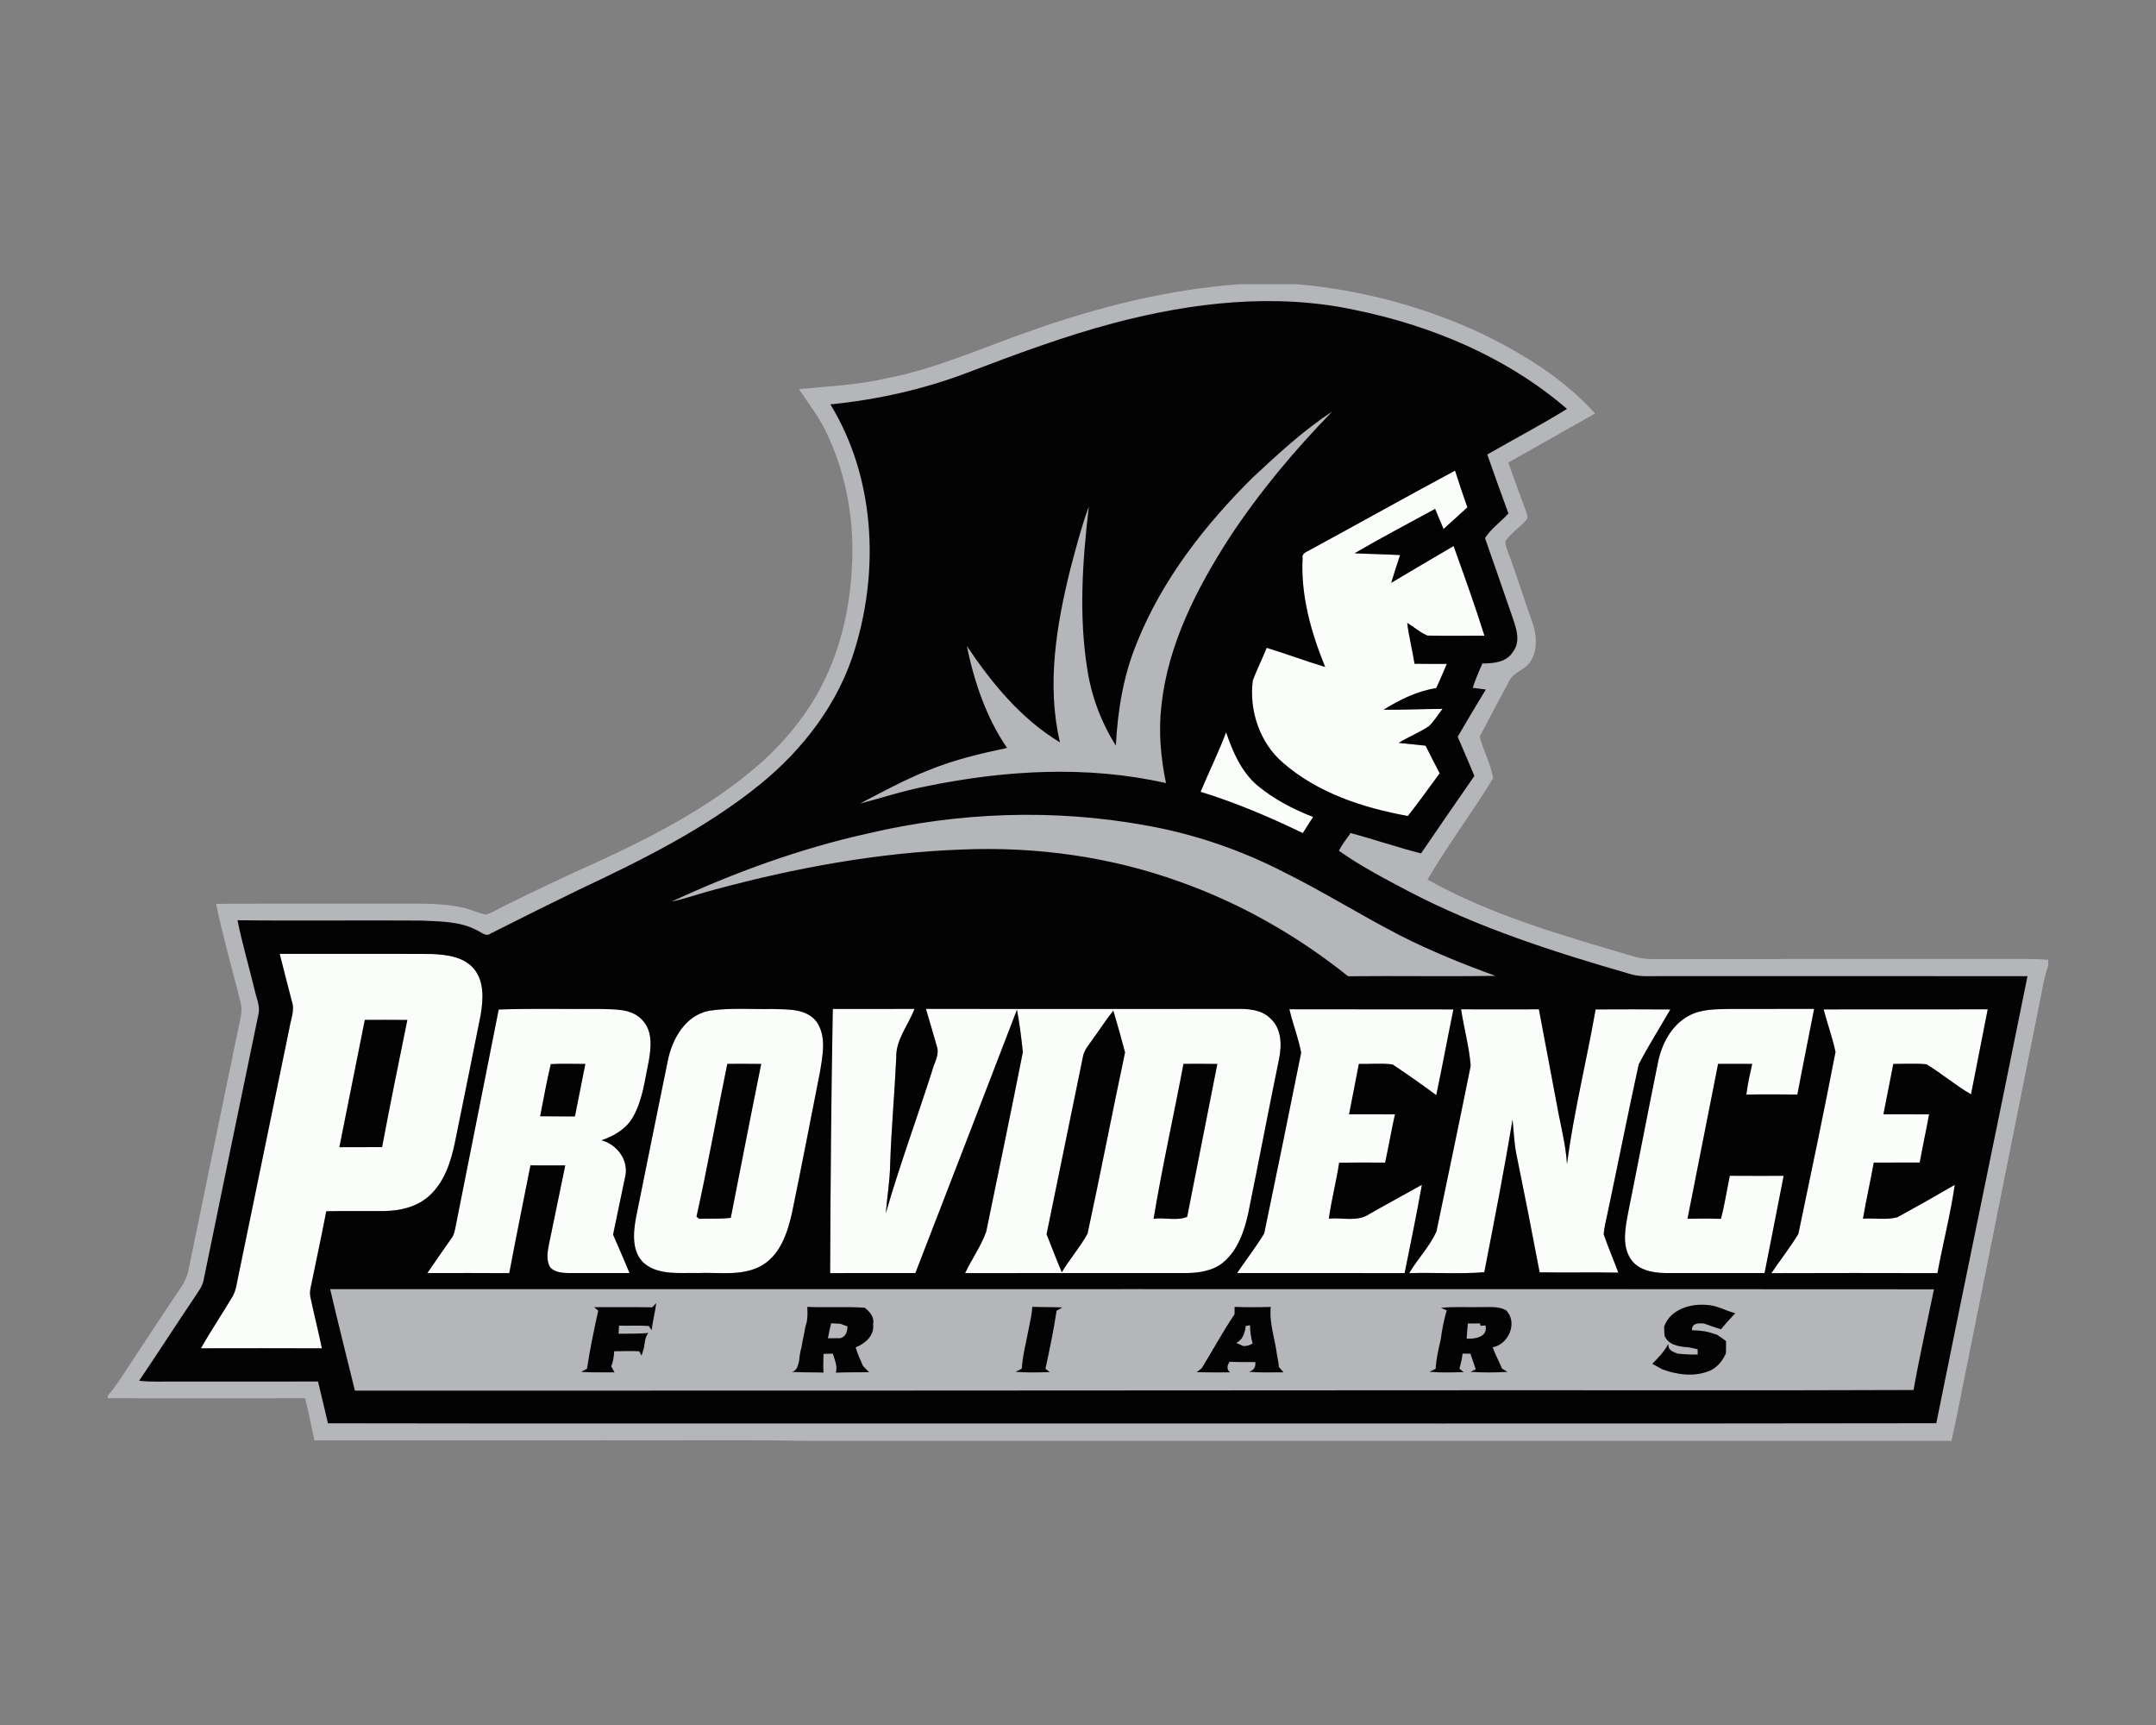<?xml version="1.0" encoding="UTF-8"?>
<!DOCTYPE svg PUBLIC "-//W3C//DTD SVG 1.1//EN" "http://www.w3.org/Graphics/SVG/1.1/DTD/svg11.dtd">
<!-- Creator: CorelDRAW -->
<svg xmlns="http://www.w3.org/2000/svg" xml:space="preserve" width="2000px" height="1600px" version="1.1" style="shape-rendering:geometricPrecision; text-rendering:geometricPrecision; image-rendering:optimizeQuality; fill-rule:evenodd; clip-rule:evenodd"
viewBox="0 0 2000 1600"
 xmlns:xlink="http://www.w3.org/1999/xlink">
 <rect x="0" y="0" width="2000" height="1600" fill="#808080" stroke="none"/>
 <defs>
  <style type="text/css">
   <![CDATA[
    .fil2 {fill:#040304}
    .fil0 {fill:#B5B6B9}
    .fil1 {fill:#FAFDFA}
   ]]>
  </style>
 </defs>
 <g id="Capa_x0020_1">
  <g id="Providence_x0020_Friars.cdr">
   <path class="fil0" d="M1150.29 263.6l52.63 0c59.18,5.16 117.46,20.59 171.34,45.7 38.71,18.81 76.36,41.97 105.38,74.23 -26.86,15.1 -53.66,30.26 -80.45,45.5 5.23,15.22 10.99,30.27 16.47,45.41 0.48,2.5 2.56,5.88 0.09,7.97 -6.07,6.86 -14.01,11.95 -19.32,19.51 -0.07,3.62 1.39,7.06 2.52,10.44 8.04,21.19 14.59,42.91 22.27,64.22 4.37,11.86 5.55,26.09 -1.6,37.11 -4.9,8.06 -16.16,9.58 -19.95,18.57 -9.07,17.02 -18.24,33.99 -27.12,51.12 3.75,12.96 10.13,25.16 12.58,38.43 -19.44,31.85 -42.07,61.8 -60.91,94.03 59.85,33.58 126.33,52.06 191.71,71.45 5.42,1.63 11.09,2.25 16.77,2.28 108.03,-0.15 216.05,0 324.08,-0.07 14.4,0.09 28.84,-0.51 43.22,0.79l0 5.33c-2.81,8.23 -4.73,16.72 -6.14,25.32 -22.56,112.8 -45.27,225.57 -67.78,338.37 -5.4,25.66 -9.91,51.53 -15.82,77.09l-1066.03 0c-59.49,-1.08 -118.99,-0.17 -178.49,-0.48 -91.36,0.02 -182.73,-0.02 -274.1,0.05 -2.88,-13.03 -5.26,-26.16 -8.67,-39.07 -60.98,0.14 -121.99,0.16 -182.97,0l0 -2.4c9.34,-10.68 16.34,-23.07 24.29,-34.76 11.71,-17.8 23.54,-35.51 35.25,-53.3 5.74,-8.9 13.16,-17.21 15.19,-27.91 16.23,-78.7 32.41,-157.44 48.75,-236.14 0.77,-4.22 0.74,-8.56 -0.29,-12.74 -7.73,-30.39 -16.32,-60.6 -22.75,-91.3 57.7,-0.33 115.39,-0.05 173.09,-0.17 18.38,0.03 37.01,-0.43 55.08,3.51 7.53,1.51 14.47,5.01 21.98,6.62 5.67,-1.37 10.54,-4.8 15.72,-7.32 29.09,-14.4 58.37,-28.44 88.03,-41.59 56.45,-26.04 112.59,-55.34 158.38,-98.09 19.8,-19.12 37.2,-41.01 49.66,-65.64 18.38,-35.45 26.78,-75.45 28.15,-115.17 1.63,-41.6 -6.46,-83.72 -24.79,-121.18 -6.84,-13.63 -16.18,-25.73 -24.58,-38.38 27.17,-2.63 54.58,-3.83 81.26,-10.03 45.82,-8.83 88.49,-28.25 132.32,-43.53 63.09,-22.44 128.61,-38.98 195.55,-43.78z"/>
   <path class="fil1" d="M1214.01 510.73c45.33,-24.58 90.31,-49.83 135.77,-74.21 3.57,11.42 7.48,22.75 11.44,34.08 -7.36,6.7 -14.76,13.37 -22.12,20.09 -2.6,-6.24 -5.28,-12.43 -7.83,-18.67 -24.96,13.68 -50.21,26.83 -74.76,41.2 14.09,0.68 28.18,0.87 42.27,1.61 -2.88,8.55 -5.57,17.14 -8.21,25.78 19.32,-11.33 38.47,-22.92 57.86,-34.15 9.87,27.6 19.87,55.17 28.61,83.18 -17.62,-0.05 -35.26,0.29 -52.85,-0.12 -6.86,-2.78 -12.38,-8.06 -18.79,-11.71 1.56,12.72 4.82,25.18 6.79,37.85 9.96,0.21 19.95,0.09 29.93,0.12 -3.26,7.51 -6.31,15.09 -9.82,22.48 -17.66,2.69 -33.81,10.76 -48.86,20.05 18.26,0.16 36.5,-0.72 54.74,-0.82 -4.15,5.33 -7.7,11.18 -12.5,15.96 -8.93,6 -19.03,9.96 -28.2,15.58 8.33,0.91 16.66,1.65 24.98,2.61 4.23,8.59 8.6,17.14 13.08,25.61 -9.81,13.22 -19.32,26.71 -29.54,39.62 -41.59,-7.56 -83.69,-21.28 -116.02,-49.53 -21.55,-18.46 -31.39,-48.48 -27.84,-76.25 3.84,-10.25 8.84,-20.04 12.89,-30.22 18.19,5.55 36.02,12.27 54.24,17.76 -13.01,-31.84 -22.68,-66 -20.95,-100.7 -0.94,-4.03 2.83,-5.76 5.69,-7.2zm477.65 425.52l0 0c50.73,-0.12 101.47,0 152.23,-0.07 -5.04,26.32 -10.44,52.56 -15.48,78.86 -14.4,-8.33 -27.14,-19.29 -41.33,-27.89 -10.22,-0.96 -20.52,-0.29 -30.77,-0.31 -2.97,15.58 -6.14,31.13 -9.17,46.7 14.12,0 28.25,0.03 42.36,0.05 -2.71,14.93 -5.97,29.76 -8.68,44.69 -14.24,0.05 -28.42,0 -42.63,0.07 -3.07,17.38 -7.1,34.59 -10.01,52.01 10.56,-0.74 21.53,1.42 31.83,-1.27 17.9,-9.77 35.71,-19.82 53.33,-30.1 -3.99,27.53 -11.09,54.53 -16.08,81.89 -51.34,-0.14 -102.68,-0.17 -154.04,0.02 8.21,-12.24 17.45,-23.85 25.04,-36.43 11.76,-56.18 23.56,-112.41 34.44,-168.77 -2.86,-13.36 -7.54,-26.25 -11.04,-39.45zm-125.36 6.09l0 0c-16,8.76 -25,26.24 -28.39,43.61 -9.48,46.47 -18.33,93.05 -27.72,139.54 -2.49,13.61 -5.64,29.09 2.11,41.64 6.77,10.89 20.48,13.49 32.36,13.65 30.74,0.03 61.48,-0.02 92.23,0.03 5.83,-30.07 11.95,-60.1 17.71,-90.19 -16.66,-0.03 -33.29,0.14 -49.92,-0.05 -2.81,13.29 -4.78,26.81 -8.26,39.96 -10.34,-0.39 -20.66,-0.29 -31,-0.1 9.45,-47.88 18.91,-95.76 28.36,-143.64 10.54,-0.02 21.08,-0.09 31.64,0.03 -2.09,9.4 -4.3,18.84 -5.4,28.44 15.74,-0.29 31.53,-0.2 47.3,-0.03 4.97,-26.52 10.46,-52.94 15.53,-79.44 -26.04,0.07 -52.08,-0.02 -78.1,0.05 -12.98,0.29 -26.78,-0.07 -38.45,6.5zm-210.93 -6.16l0 0c24.05,0 48.12,0.09 72.17,0 5.61,29.3 11.01,58.65 16.6,87.96 3.2,18.55 8.31,36.76 9.48,55.63 6.27,-48.27 18.15,-95.59 26.55,-143.5 23.09,-0.12 46.17,-0.14 69.29,0.03 -9.75,16.99 -20.28,33.6 -29.33,50.95 -10.03,45.96 -19.18,92.16 -28.92,138.19 -1.25,6.48 -3.17,12.89 -3.53,19.51 4.08,11.95 9.19,23.57 13.54,35.45 -24.34,-0.41 -48.65,0.07 -72.99,-0.26 -6.93,-36.65 -14.11,-73.25 -21.6,-109.8 -2.13,-10.56 -2.37,-21.34 -3.53,-32.02 -7.77,47.38 -17.06,94.61 -26.21,141.7 -22.87,1.87 -46.48,0.14 -69.64,0.86 7.77,-13.22 18.84,-24.53 25.22,-38.45 10.73,-51.24 21.48,-102.53 31.8,-153.84 -1.34,-17.59 -6.26,-34.92 -8.9,-52.41zm-159.27 -0.05l0 0c3.15,13.53 8.33,26.57 10.92,40.22 -11.2,55.95 -22.68,111.87 -34.29,167.74 -7.66,12.67 -16.88,24.43 -25.15,36.72 51.81,0.02 103.6,-0.12 155.42,0.07 5.5,-27.29 11.16,-54.53 16.01,-81.94 -16.23,9.15 -32.64,17.96 -48.82,27.2 -11.06,7.44 -25.06,3 -37.51,4.17 2.45,-17.42 6.96,-34.46 9.57,-51.86 14.21,-0.27 28.45,-0.15 42.65,-0.07 3.24,-14.88 5.81,-29.91 9.12,-44.79 -14.2,-0.09 -28.39,-0.02 -42.57,-0.05 2.95,-15.6 6.21,-31.12 9.09,-46.72 10.44,0.28 21,-0.92 31.35,0.52 13.7,9.15 27.21,18.63 40.46,28.44 5.59,-26.44 10.44,-53.06 15.91,-79.53 -50.73,-0.17 -101.44,0.09 -152.16,-0.12zm-423.57 -0.27l0 0c25.27,-0.07 50.54,0 75.81,-0.07 -5.68,15.03 -17.4,28.37 -16.94,45.15 -1.49,32.9 -4.56,65.73 -5.64,98.69 -0.22,15.33 -2.83,30.47 -4.06,45.72 12.8,-44.38 28.78,-87.75 42.89,-131.72 1.83,-7.63 7.3,-15.31 4.42,-23.33 -3.39,-11.49 -6.55,-23.06 -10.06,-34.51 95.81,0.1 191.62,0.03 287.43,0 11.08,-0.17 23.54,0.39 31.94,8.71 10.63,9.36 10.85,24.99 8.16,37.85 -9.77,47.59 -18.84,95.33 -28.54,142.92 -3.72,16.75 -9.64,34.4 -23.3,45.7 -9.46,7.8 -22.08,9.67 -33.96,9.84 -68.47,0 -136.94,-0.1 -205.42,0.05 6.17,-12.94 14.67,-24.82 19.56,-38.28 11.43,-55.51 23.02,-111.03 34.01,-166.61 -1.32,-13.18 -3.02,-26.4 -5.45,-39.43 -31.24,81.48 -62.76,162.86 -94.22,244.24 -26.35,0.08 -52.73,-0.12 -79.08,0.12 0.29,-81.69 0.98,-163.39 2.45,-245.04zm242.06 26.72l0 0c-3.86,5.88 -9.21,11.2 -10.2,18.48 -11.11,54.6 -22.34,109.15 -33.53,163.73 4.66,11.75 9.15,23.59 14.12,35.23 7.44,-12.29 17.01,-23.28 23.9,-35.84 12.07,-55.87 22.85,-112.05 34.77,-168 -3.45,-12.98 -7,-25.94 -10.87,-38.8 -6.57,8.04 -12.04,16.87 -18.19,25.2zm83.26 24.19l0 0c-9.03,47.93 -19.76,95.59 -27.72,143.69 10.17,-1.42 21.84,2.2 31.13,-1.83 9.33,-47.25 18.67,-94.51 28,-141.77 -10.48,-0.21 -20.95,-0.16 -31.41,-0.09zm-439.87 -49.3l0 0c19.46,-2.9 39.26,-1.22 58.87,-1.58 13.97,0.45 31.34,-0.58 40.73,11.93 9.19,13.41 5.61,30.76 3.21,45.72 -8.64,43.84 -17.06,87.72 -26.11,131.49 -4.25,19.15 -11.54,40.71 -30.38,50.04 -17.74,8.69 -38.14,4.87 -57.15,5.71 -16.44,-0.43 -35.4,2.31 -49.17,-8.66 -12.15,-10.44 -10.64,-28.32 -8.04,-42.53 9.84,-48.55 19.51,-97.13 29.52,-145.63 4.03,-20.42 16.41,-42.26 38.52,-46.49zm16.7 49.3l0 0c-9.74,47.18 -18.12,94.7 -28.58,141.72 0.62,0.5 1.84,1.51 2.47,2.01 9.77,-0.48 19.58,0.37 29.33,-0.93 9.36,-47.59 18.6,-95.21 28.24,-142.73 -10.48,-0.14 -20.97,-0.12 -31.46,-0.07zm-212.06 -50.4l0 0c-13.11,66.86 -26.64,133.65 -39.82,200.5 -0.84,4.07 -1.46,8.44 -4.1,11.83 -7.52,10.65 -14.93,21.36 -22.28,32.13 25.32,-0.05 50.67,-0.14 75.99,0.05 6.31,-33.36 13.05,-66.65 19.68,-99.96 10.75,0.05 21.5,0 32.25,0.05 -4.99,24.43 -10.12,48.84 -15.12,73.29 -1.34,6.92 -2.66,14.57 1.01,21.05 4.08,4.83 11.09,5.33 16.97,5.5 18.94,-0.03 37.85,0 56.78,-0.03 -4.94,-11.95 -10.08,-23.8 -15.26,-35.64 3.6,-17.8 7.51,-35.56 11.14,-53.37 3.81,-15.19 -7.3,-30.36 -21.92,-34.1 11.6,-3.97 23,-10.54 29.19,-21.53 9.14,-15.91 10.97,-34.56 14.73,-52.18 2.21,-12.6 3.63,-27.77 -6.02,-37.78 -10.06,-11.13 -26.33,-9.84 -39.94,-10.34 -31.1,0.26 -62.2,-0.62 -93.28,0.53zm48.33 50.64l0 0c10.66,-0.65 21.36,-0.12 32.04,-0.15 -3.26,16.2 -6.43,32.45 -9.67,48.68 -10.75,-0.08 -21.5,0 -32.26,-0.17 3.29,-16.11 5.98,-32.43 9.89,-48.36zm-251.49 -102.29l0 0c46.82,0.12 93.67,-0.12 140.49,0.12 13.99,0.62 30,2.3 39.67,13.75 9.84,11.93 8.64,28.54 6.27,42.82 -7.73,38.85 -15.6,77.66 -23.52,116.49 -3.82,18.94 -9.89,39 -25.11,52.06 -11.08,9.65 -26.08,13.03 -40.44,13.32 -18.07,0.17 -36.12,-0.19 -54.16,0.19 -4.54,23.79 -9.72,47.45 -14.55,71.19 -0.67,3 -0.74,6.14 -0.02,9.17 3.33,15.62 7.29,31.12 10.51,46.8 -37.42,-0.15 -74.81,-0.1 -112.2,-0.03 9.24,-16.39 19.8,-32.02 29.4,-48.19 3.36,-5.91 3.91,-12.84 5.4,-19.37 15.72,-76.46 31.46,-152.95 47.26,-229.42 1.34,-8.25 5.2,-16.72 2.23,-25.08 -3.87,-14.56 -7.47,-29.2 -11.23,-43.82zm78.96 61.27l0 0c-7.92,39.34 -15.65,78.72 -23.6,118.06 13.2,-0.05 26.4,0.07 39.63,-0.07 7.37,-39.41 15.43,-78.68 23.42,-117.94 -13.15,-0.17 -26.3,-0.07 -39.45,-0.05zm799 -266.78l0 0c-7.12,18.74 -15.96,36.74 -23.71,55.22 32.64,10.03 64.11,23.45 94.83,38.31 3.09,-5.04 6.33,-10.01 9.57,-14.98 -18.69,-7.22 -36.74,-16.73 -52.17,-29.61 -14.57,-12.75 -22.47,-30.96 -28.52,-48.94z"/>
   <path class="fil2" d="M1033.6 299.55c72.33,-19.08 149.14,-27.93 222.96,-12.14 71.54,14.57 141.38,43.9 197.06,91.85 -24.14,14.97 -49.32,28.17 -73.96,42.29 6.43,18.26 12.91,36.52 19.63,54.71 -7.01,7.68 -16.39,14.31 -21.72,22.85 8.13,23.57 16.56,47.11 24.57,70.78 3.7,10.92 9.34,24.31 1.35,34.7 -5.95,9.72 -18.03,10.83 -28.32,10.78 -3.34,7.42 -6.48,14.9 -9.03,22.61 4.04,0.48 8.12,1.01 12.17,1.56 -8.76,14.54 -17.59,29.06 -26.09,43.8 5.26,12.07 10.35,24.21 15.51,36.36 -16.68,23.83 -33,47.88 -49.49,71.85 -21.99,-5.54 -43.44,-13 -65.35,-18.86 -3.65,5.47 -8.04,10.46 -10.8,16.46 20.16,14.26 42.24,25.78 64.1,37.32 64.8,33.94 134.79,56.4 204.84,76.59 10.08,3.5 20.86,2.13 31.32,2.32 112.8,0.05 225.63,-0.09 338.43,0.08 -27.84,138.28 -56.74,276.36 -84.58,414.64 -304.63,0.51 -609.29,0.08 -913.94,0.22 -192.7,-0.12 -385.37,0.19 -578.04,-0.17 -2.96,-12.93 -6.15,-25.85 -9.22,-38.76 -44.23,0.15 -88.46,0.03 -132.7,0.05 -11.09,-0.12 -22.2,0.53 -33.24,-0.72 17.64,-26.11 34.71,-52.61 52.32,-78.77 2.91,-4.53 6.41,-8.95 7.44,-14.37 16.88,-82.44 33.91,-164.88 51.03,-247.3 1.58,-7.42 -2.07,-14.57 -3.55,-21.72 -5.19,-21.7 -11.62,-43.13 -15.97,-65.02 56.69,0.7 113.41,-0.09 170.09,0.32 17.84,0.84 36.72,0.5 52.83,9.43 3.67,1.56 7.63,5.78 11.73,2.66 27.24,-13.75 54.56,-27.38 82.01,-40.7 58.73,-27.67 117.65,-56.81 168.31,-97.92 40.16,-32.67 73.01,-75.74 87.89,-125.79 22.66,-74.25 18.19,-159.38 -22.92,-226.48 43.39,-4.32 86.35,-13.88 127.15,-29.4 44.79,-17.07 89.79,-33.84 136.18,-46.11zm303.12 913.52l0 0 5.35 2.35c-2.81,9 -4.39,18.33 -5.71,27.64 -2.09,8.74 -4.1,17.57 -4.58,26.57 -1.95,0.89 -3.87,1.8 -5.79,2.74 10.59,0.98 21.24,0.6 31.85,0.31 -1.01,-0.77 -3,-2.33 -3.98,-3.1 1.24,-4.63 2.4,-9.28 2.9,-14.06 2.4,0 4.82,0.02 7.27,0.07 1.68,4.78 3.34,9.58 4.92,14.43 -1.2,0.62 -3.57,1.85 -4.77,2.45 11.42,0.74 22.89,0.69 34.31,0 -1.72,-1.04 -3.45,-2.05 -5.15,-3.05 -2.67,-6.7 -6.34,-12.96 -8.62,-19.8 14.83,-2.57 23.62,-23.21 12.24,-34.42 -6.94,-3.7 -14.93,-2.73 -22.46,-2.83 -12.6,0.36 -25.23,-0.6 -37.78,0.7zm24.91 14.49l0 0c-0.36,4.68 -0.74,9.36 -1.13,14.04 7.71,0.55 20.07,-1.44 17.5,-12.19 -1.15,0.09 -3.43,0.29 -4.58,0.38l-0.48 -2.25c-3.8,0 -7.54,0.02 -11.31,0.02zm-216.36 -15.36l0 0c-0.02,2.28 -0.05,4.56 -0.07,6.86 -10.92,16.06 -20.14,33.32 -30.34,49.88 -1.53,1.34 -3.14,2.64 -4.8,3.84 10.35,0.26 20.69,0.14 31.04,0.14 -3.48,-2.71 -2.74,-6.48 -0.48,-9.84 7.94,0.43 15.88,0.31 23.83,0.26 0.67,4.71 -1.47,7.76 -5.86,9.08 10.68,0.91 21.41,0.38 32.11,0.45 -1.46,-1.6 -2.9,-3.24 -4.29,-4.87 -0.34,-3.62 -0.89,-7.2 -1.73,-10.73 -1.73,-15.05 -7.49,-29.78 -5.86,-45.04 -11.18,0.33 -22.36,0.33 -33.55,-0.03zm10.42 17.64l0 0c-0.36,2.78 -1.04,5.5 -1.99,8.16 -1.35,3.41 -3.63,5.95 -6.84,7.61 1.63,0.72 4.89,2.18 6.52,2.9 3.15,0.1 6.03,-0.72 8.64,-2.44 -1.7,-5.48 -2.33,-11.17 -2.47,-16.85 -0.96,0.16 -2.9,0.48 -3.86,0.62zm-198.07 -17.74l0 0c-0.39,6.37 -1.73,12.65 -3.05,18.89 -2.38,12.82 -5.79,25.49 -6.77,38.52 -1.92,0.94 -3.82,1.92 -5.69,2.93 10.56,0.79 21.15,0.58 31.71,0.19 -1.01,-0.74 -3,-2.25 -4.01,-3.02 3.84,-17.86 7.65,-35.78 10.32,-53.86 1.34,-0.77 4.01,-2.3 5.35,-3.07 -9.29,-0.38 -18.58,-0.21 -27.86,-0.58zm-208.78 0.1l0 0c0.41,4.63 0.26,9.31 -0.41,13.94 -1.37,3.87 -2.04,7.9 -2.69,11.93 -0.96,3.89 -1.63,7.85 -2.3,11.83 -1.2,4.04 -1.78,8.21 -2.18,12.41 -1.04,4.11 -1.68,8.83 -6.53,10.16 9.74,0.62 19.49,0.33 29.23,0.64 -0.41,-5.78 -0.19,-11.57 0,-17.33 2.86,-0.09 5.74,-0.19 8.62,-0.24 1.72,5.74 4.56,11.53 2.8,17.65 10.3,-0.46 20.6,-0.25 30.89,-0.39 -1.89,-1.92 -3.79,-3.86 -5.66,-5.76 -2.55,-5.66 -5.11,-11.35 -6.87,-17.3 8.76,-3.39 17.67,-11.11 16.18,-21.48 1.37,-6.65 -3,-11.43 -7.68,-15.31 -17.78,-1.18 -35.62,-0.03 -53.4,-0.75zm22.18 15.17l0 0c-1.13,4.61 -2.19,9.24 -3,13.94 3.86,-0.09 7.75,-0.14 11.64,-0.12 5.08,-1.53 6.33,-6.07 6.55,-10.89 -2.21,-0.82 -4.39,-1.61 -6.58,-2.43 -2.16,-0.12 -6.45,-0.36 -8.61,-0.5zm772.68 3.21l0 0c0.09,2.02 0.24,6.05 0.33,8.09 3.34,9.1 14.04,10.49 22.44,11.02 2.74,0.58 5.5,1.18 8.28,1.75l0.12 4.92c-6.17,0.14 -12.29,-0.17 -18.4,-0.77 -4.42,-1.68 -9.41,-3.12 -8.79,-9.14 -3.86,7.01 -9.24,12.98 -14.95,18.5 3.09,1.71 6.16,3.41 9.26,5.16 13.83,5.09 29.71,7.18 43.73,1.49 7.18,-3.05 12.22,-9.34 15.34,-16.3 0,-3.81 0.04,-7.6 0.12,-11.4 -2.74,-2.06 -5.55,-4.03 -8.38,-5.88 -2.52,-0.74 -5.02,-1.51 -7.46,-2.32 -5.14,-1.37 -10.47,-1.68 -15.75,-1.83 -0.41,-7.05 6.63,-6.69 11.43,-6.17 5.11,1.93 10.29,3.65 15.52,5.26 4.16,-5.18 8.57,-10.15 13.2,-14.9 -8.92,-2.28 -17.11,-7.35 -26.49,-7.71 -15.41,-1.37 -33.99,4.2 -39.55,20.23zm-938.6 -18l0 0c-17.97,-0.28 -35.97,-0.11 -53.95,-0.14 0.96,0.82 2.86,2.43 3.79,3.24 -3.98,17.86 -7.68,35.83 -10.44,53.93 -1.82,0.91 -3.67,1.87 -5.47,2.83 10.32,0.75 20.69,0.41 31.06,0.48 -1.06,-1.89 -2.09,-3.77 -3.12,-5.64 1.97,-4.39 2.47,-9.19 2.78,-13.92 7.73,-0.05 15.48,-0.43 23.21,0.02 0.55,1.01 1.68,3.03 2.23,4.04 0.7,-2.45 1.44,-4.9 2.18,-7.32 0.77,-4.71 0.89,-9.8 4.06,-13.71 -9.19,0.79 -18.41,0.63 -27.6,0.7 0.1,-1.87 0.31,-5.64 0.41,-7.51 9.19,0.28 18.43,-0.36 27.6,0.33 0.67,0.96 1.97,2.88 2.62,3.84 1.05,-8.45 3.24,-16.7 4.29,-25.15 -0.91,1.01 -2.73,2.98 -3.65,3.98zm492.75 -225.81l0 0c-9.03,47.93 -19.76,95.59 -27.72,143.69 10.17,-1.42 21.84,2.2 31.13,-1.83 9.33,-47.25 18.67,-94.51 28,-141.77 -10.48,-0.21 -20.95,-0.16 -31.41,-0.09zm-423.17 0l0 0c-9.74,47.18 -18.12,94.7 -28.58,141.72 0.62,0.5 1.84,1.51 2.47,2.01 9.77,-0.48 19.58,0.37 29.33,-0.93 9.36,-47.59 18.6,-95.21 28.24,-142.73 -10.48,-0.14 -20.97,-0.12 -31.46,-0.07zm-163.73 0.24l0 0c-3.91,15.93 -6.6,32.25 -9.89,48.36 10.76,0.17 21.51,0.09 32.26,0.17 3.24,-16.23 6.41,-32.48 9.67,-48.68 -10.68,0.03 -21.38,-0.5 -32.04,0.15zm-172.53 -41.02l0 0c-7.92,39.34 -15.65,78.72 -23.6,118.06 13.2,-0.05 26.4,0.07 39.63,-0.07 7.37,-39.41 15.43,-78.68 23.42,-117.94 -13.15,-0.17 -26.3,-0.07 -39.45,-0.05zm676.17 16.59l0 0c-3.86,5.88 -9.21,11.2 -10.2,18.48 -11.11,54.6 -22.34,109.15 -33.53,163.73 4.66,11.75 9.15,23.59 14.12,35.23 7.44,-12.29 17.01,-23.28 23.9,-35.84 12.07,-55.87 22.85,-112.05 34.77,-168 -3.45,-12.98 -7,-25.94 -10.87,-38.8 -6.57,8.04 -12.04,16.87 -18.19,25.2zm147.63 -519.77l0 0c-44.6,44.16 -84.2,94.92 -107.67,153.58 -12.46,30.21 -17.76,62.78 -19.44,95.27 -13.46,-21.52 -22.66,-45.72 -26.47,-70.84 -8.04,-50 -4.42,-101 1.39,-150.99 -6.93,18.92 -11.95,38.45 -17.11,57.89 -12.96,52.27 -22.2,107.57 -9.65,160.87 -36.05,-21.79 -63.24,-54.86 -86.42,-89.45 6.89,33.25 17.97,66.39 37.34,94.59 -24.79,5.21 -49.58,11.14 -73.08,20.78 -21.84,8.71 -42.55,19.95 -63.36,30.84 20.33,-5.33 40.32,-11.95 61.01,-15.93 73.08,-15.1 149.62,-19.68 222.86,-3.07 -4.89,-23.57 -7.05,-47.91 -4.24,-71.91 6.02,-56.47 32.59,-108.29 62.88,-155.42 27.76,-42.2 60.28,-81.1 95.49,-117.24 -26.71,17.49 -50.25,39.33 -73.53,61.03zm51.79 67.92l0 0c-2.86,1.44 -6.63,3.17 -5.69,7.2 -1.73,34.7 7.94,68.86 20.95,100.7 -18.22,-5.49 -36.05,-12.21 -54.24,-17.76 -4.05,10.18 -9.05,19.97 -12.89,30.22 -3.55,27.77 6.29,57.79 27.84,76.25 32.33,28.25 74.43,41.97 116.02,49.53 10.22,-12.91 19.73,-26.4 29.54,-39.62 -4.48,-8.47 -8.85,-17.02 -13.08,-25.61 -8.32,-0.96 -16.65,-1.7 -24.98,-2.61 9.17,-5.62 19.27,-9.58 28.2,-15.58 4.8,-4.78 8.35,-10.63 12.5,-15.96 -18.24,0.1 -36.48,0.98 -54.74,0.82 15.05,-9.29 31.2,-17.36 48.86,-20.05 3.51,-7.39 6.56,-14.97 9.82,-22.48 -9.98,-0.03 -19.97,0.09 -29.93,-0.12 -1.97,-12.67 -5.23,-25.13 -6.79,-37.85 6.41,3.65 11.93,8.93 18.79,11.71 17.59,0.41 35.23,0.07 52.85,0.12 -8.74,-28.01 -18.74,-55.58 -28.61,-83.18 -19.39,11.23 -38.54,22.82 -57.86,34.15 2.64,-8.64 5.33,-17.23 8.21,-25.78 -14.09,-0.74 -28.18,-0.93 -42.27,-1.61 24.55,-14.37 49.8,-27.52 74.76,-41.2 2.55,6.24 5.23,12.43 7.83,18.67 7.36,-6.72 14.76,-13.39 22.12,-20.09 -3.96,-11.33 -7.87,-22.66 -11.44,-34.08 -45.46,24.38 -90.44,49.63 -135.77,74.21zm-76.59 168.48l0 0c-7.12,18.74 -15.96,36.74 -23.71,55.22 32.64,10.03 64.11,23.45 94.83,38.31 3.09,-5.04 6.33,-10.01 9.57,-14.98 -18.69,-7.22 -36.74,-16.73 -52.17,-29.61 -14.57,-12.75 -22.47,-30.96 -28.52,-48.94zm-332.06 93.79l0 0c-62.95,13.99 -123.86,36.1 -182.28,63.22 13.85,-2.91 27.17,-7.83 40.87,-11.36 74.5,-20.01 150.96,-34.1 228.17,-36.88 69.02,-2.93 138.74,6.67 203.74,30.38 56.01,20.04 108.28,49.99 154.7,87.14 45.58,-0.47 91.15,0.36 136.73,-0.36 -30.24,-10.96 -60.17,-23.04 -88.85,-37.65 -36.62,-18.91 -71.62,-40.85 -108.58,-59.14 -40.03,-20.44 -83.06,-35.06 -127.37,-42.84 -85.05,-15.43 -173.06,-12.24 -257.13,7.49zm-545.9 111.72l0 0c3.76,14.62 7.36,29.26 11.23,43.82 2.97,8.36 -0.89,16.83 -2.23,25.08 -15.8,76.47 -31.54,152.96 -47.26,229.42 -1.49,6.53 -2.04,13.46 -5.4,19.37 -9.6,16.17 -20.16,31.8 -29.4,48.19 37.39,-0.07 74.78,-0.12 112.2,0.03 -3.22,-15.68 -7.18,-31.18 -10.51,-46.8 -0.72,-3.03 -0.65,-6.17 0.02,-9.17 4.83,-23.74 10.01,-47.4 14.55,-71.19 18.04,-0.38 36.09,-0.02 54.16,-0.19 14.36,-0.29 29.36,-3.67 40.44,-13.32 15.22,-13.06 21.29,-33.12 25.11,-52.06 7.92,-38.83 15.79,-77.64 23.52,-116.49 2.37,-14.28 3.57,-30.89 -6.27,-42.82 -9.67,-11.45 -25.68,-13.13 -39.67,-13.75 -46.82,-0.24 -93.67,0 -140.49,-0.12zm203.16 51.65l0 0c-13.11,66.86 -26.64,133.65 -39.82,200.5 -0.84,4.07 -1.46,8.44 -4.1,11.83 -7.52,10.65 -14.93,21.36 -22.28,32.13 25.32,-0.05 50.67,-0.14 75.99,0.05 6.31,-33.36 13.05,-66.65 19.68,-99.96 10.75,0.05 21.5,0 32.25,0.05 -4.99,24.43 -10.12,48.84 -15.12,73.29 -1.34,6.92 -2.66,14.57 1.01,21.05 4.08,4.83 11.09,5.33 16.97,5.5 18.94,-0.03 37.85,0 56.78,-0.03 -4.94,-11.95 -10.08,-23.8 -15.26,-35.64 3.6,-17.8 7.51,-35.56 11.14,-53.37 3.81,-15.19 -7.3,-30.36 -21.92,-34.1 11.6,-3.97 23,-10.54 29.19,-21.53 9.14,-15.91 10.97,-34.56 14.73,-52.18 2.21,-12.6 3.63,-27.77 -6.02,-37.78 -10.06,-11.13 -26.33,-9.84 -39.94,-10.34 -31.1,0.26 -62.2,-0.62 -93.28,0.53zm195.36 1.1l0 0c-22.11,4.23 -34.49,26.07 -38.52,46.49 -10.01,48.5 -19.68,97.08 -29.52,145.63 -2.6,14.21 -4.11,32.09 8.04,42.53 13.77,10.97 32.73,8.23 49.17,8.66 19.01,-0.84 39.41,2.98 57.15,-5.71 18.84,-9.33 26.13,-30.89 30.38,-50.04 9.05,-43.77 17.47,-87.65 26.11,-131.49 2.4,-14.96 5.98,-32.31 -3.21,-45.72 -9.39,-12.51 -26.76,-11.48 -40.73,-11.93 -19.61,0.36 -39.41,-1.32 -58.87,1.58zm114.55 -1.61l0 0c-1.47,81.65 -2.16,163.35 -2.45,245.04 26.35,-0.24 52.73,-0.04 79.08,-0.12 31.46,-81.38 62.98,-162.76 94.22,-244.24 2.43,13.03 4.13,26.25 5.45,39.43 -10.99,55.58 -22.58,111.1 -34.01,166.61 -4.89,13.46 -13.39,25.34 -19.56,38.28 68.48,-0.15 136.95,-0.05 205.42,-0.05 11.88,-0.17 24.5,-2.04 33.96,-9.84 13.66,-11.3 19.58,-28.95 23.3,-45.7 9.7,-47.59 18.77,-95.33 28.54,-142.92 2.69,-12.86 2.47,-28.49 -8.16,-37.85 -8.4,-8.32 -20.86,-8.88 -31.94,-8.71 -95.81,0.03 -191.62,0.1 -287.43,0 3.51,11.45 6.67,23.02 10.06,34.51 2.88,8.02 -2.59,15.7 -4.42,23.33 -14.11,43.97 -30.09,87.34 -42.89,131.72 1.23,-15.25 3.84,-30.39 4.06,-45.72 1.08,-32.96 4.15,-65.79 5.64,-98.69 -0.46,-16.78 11.26,-30.12 16.94,-45.15 -25.27,0.07 -50.54,0 -75.81,0.07zm423.57 0.27l0 0c3.15,13.53 8.33,26.57 10.92,40.22 -11.2,55.95 -22.68,111.87 -34.29,167.74 -7.66,12.67 -16.88,24.43 -25.15,36.72 51.81,0.02 103.6,-0.12 155.42,0.07 5.5,-27.29 11.16,-54.53 16.01,-81.94 -16.23,9.15 -32.64,17.96 -48.82,27.2 -11.06,7.44 -25.06,3 -37.51,4.17 2.45,-17.42 6.96,-34.46 9.57,-51.86 14.21,-0.27 28.45,-0.15 42.65,-0.07 3.24,-14.88 5.81,-29.91 9.12,-44.79 -14.2,-0.09 -28.39,-0.02 -42.57,-0.05 2.95,-15.6 6.21,-31.12 9.09,-46.72 10.44,0.28 21,-0.92 31.35,0.52 13.7,9.15 27.21,18.63 40.46,28.44 5.59,-26.44 10.44,-53.06 15.91,-79.53 -50.73,-0.17 -101.44,0.09 -152.16,-0.12zm159.27 0.05l0 0c2.64,17.49 7.56,34.82 8.9,52.41 -10.32,51.31 -21.07,102.6 -31.8,153.84 -6.38,13.92 -17.45,25.23 -25.22,38.45 23.16,-0.72 46.77,1.01 69.64,-0.86 9.15,-47.09 18.44,-94.32 26.21,-141.7 1.16,10.68 1.4,21.46 3.53,32.02 7.49,36.55 14.67,73.15 21.6,109.8 24.34,0.33 48.65,-0.15 72.99,0.26 -4.35,-11.88 -9.46,-23.5 -13.54,-35.45 0.36,-6.62 2.28,-13.03 3.53,-19.51 9.74,-46.03 18.89,-92.23 28.92,-138.19 9.05,-17.35 19.58,-33.96 29.33,-50.95 -23.12,-0.17 -46.2,-0.15 -69.29,-0.03 -8.4,47.91 -20.28,95.23 -26.55,143.5 -1.17,-18.87 -6.28,-37.08 -9.48,-55.63 -5.59,-29.31 -10.99,-58.66 -16.6,-87.96 -24.05,0.09 -48.12,0 -72.17,0zm210.93 6.16l0 0c-16,8.76 -25,26.24 -28.39,43.61 -9.48,46.47 -18.33,93.05 -27.72,139.54 -2.49,13.61 -5.64,29.09 2.11,41.64 6.77,10.89 20.48,13.49 32.36,13.65 30.74,0.03 61.48,-0.02 92.23,0.03 5.83,-30.07 11.95,-60.1 17.71,-90.19 -16.66,-0.03 -33.29,0.14 -49.92,-0.05 -2.81,13.29 -4.78,26.81 -8.26,39.96 -10.34,-0.39 -20.66,-0.29 -31,-0.1 9.45,-47.88 18.91,-95.76 28.36,-143.64 10.54,-0.02 21.08,-0.09 31.64,0.03 -2.09,9.4 -4.3,18.84 -5.4,28.44 15.74,-0.29 31.53,-0.2 47.3,-0.03 4.97,-26.52 10.46,-52.94 15.53,-79.44 -26.04,0.07 -52.08,-0.02 -78.1,0.05 -12.98,0.29 -26.78,-0.07 -38.45,6.5zm125.36 -6.09l0 0c3.5,13.2 8.18,26.09 11.04,39.45 -10.88,56.36 -22.68,112.59 -34.44,168.77 -7.59,12.58 -16.83,24.19 -25.04,36.43 51.36,-0.19 102.7,-0.16 154.04,-0.02 4.99,-27.36 12.09,-54.36 16.08,-81.89 -17.62,10.28 -35.43,20.33 -53.33,30.1 -10.3,2.69 -21.27,0.53 -31.83,1.27 2.91,-17.42 6.94,-34.63 10.01,-52.01 14.21,-0.07 28.39,-0.02 42.63,-0.07 2.71,-14.93 5.97,-29.76 8.68,-44.69 -14.11,-0.02 -28.24,-0.05 -42.36,-0.05 3.03,-15.57 6.2,-31.12 9.17,-46.7 10.25,0.02 20.55,-0.65 30.77,0.31 14.19,8.6 26.93,19.56 41.33,27.89 5.04,-26.3 10.44,-52.54 15.48,-78.86 -50.76,0.07 -101.5,-0.05 -152.23,0.07zm-1385.38 259.49l0 0c7.34,31.46 15.26,62.78 22.97,94.15 329.18,-0.07 658.39,-0.05 987.57,-0.36 152.76,-0.19 305.55,0.38 458.28,-0.26 5.57,-31.28 12.56,-62.29 18.94,-93.39 -495.91,-0.34 -991.82,-0.07 -1487.76,-0.14z"/>
  </g>
 </g>
</svg>
